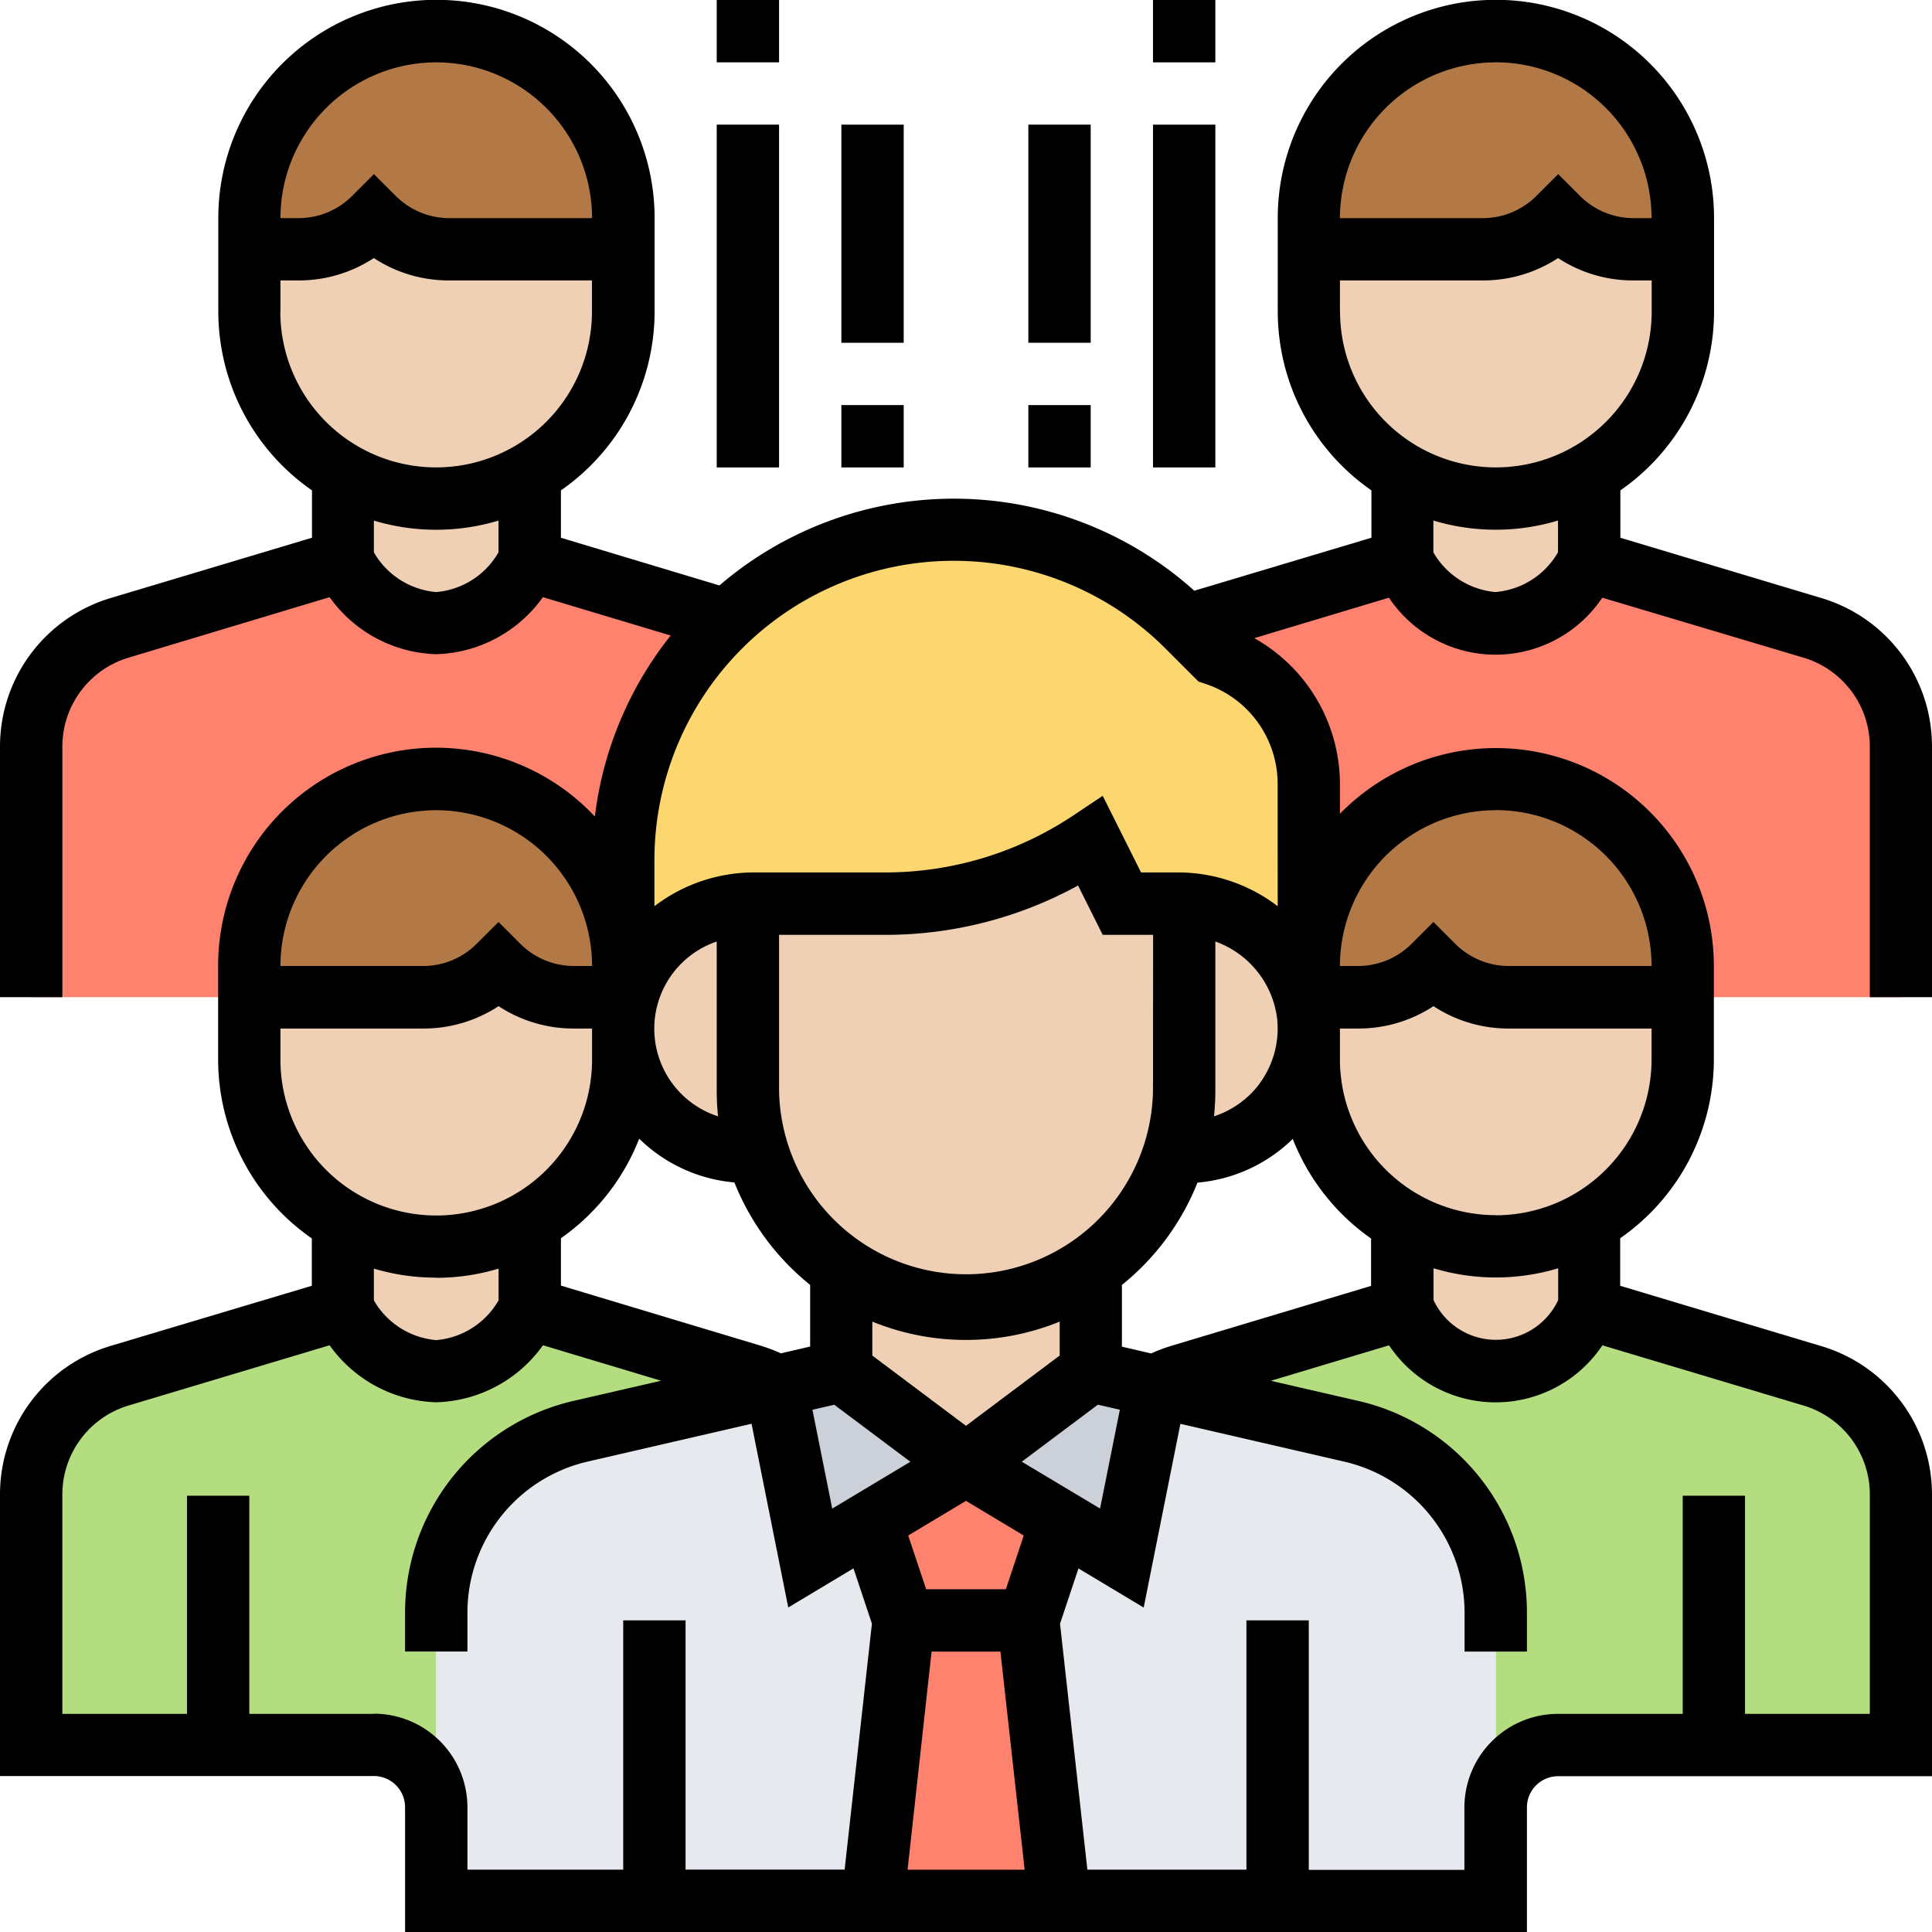 <svg xmlns="http://www.w3.org/2000/svg" xmlns:xlink="http://www.w3.org/1999/xlink" width="33" height="33" viewBox="0 0 33 33"><defs><clipPath id="a"><rect width="33" height="33" transform="translate(-6631 7333)" fill="#fff" stroke="#707070" stroke-width="1"/></clipPath></defs><g transform="translate(6691 -9742)"><g transform="translate(-60 2409)" clip-path="url(#a)"><g transform="translate(-6631 7333)"><path d="M22.355,16.5V13.392a2.3,2.3,0,0,0-.442-1.363,2.335,2.335,0,0,0-1.155-.852l-.442-.442.085-.09,3.55-1.065a1.969,1.969,0,0,0,1.6,1.065,1.969,1.969,0,0,0,1.6-1.065l3.806,1.139a2.135,2.135,0,0,1,1.517,2.044v4.269H28.742V16.5a3.194,3.194,0,0,0-6.387,0Zm0,0" fill="#ff826e"/><path d="M10.645,14.7v1.8a3.194,3.194,0,1,0-6.387,0v.532H.532V12.764A2.135,2.135,0,0,1,2.049,10.72L5.855,9.581a1.969,1.969,0,0,0,1.6,1.065,1.969,1.969,0,0,0,1.6-1.065l3.369,1.011a5.619,5.619,0,0,0-1.772,4.1Zm0,0" fill="#ff826e"/><path d="M29.274,29.806H26.613a1.068,1.068,0,0,0-1.065,1.065V27.555a3.193,3.193,0,0,0-2.475-3.108l-3.321-.766-.021-.005a2.221,2.221,0,0,1,.415-.181l3.806-1.139a1.969,1.969,0,0,0,1.6,1.065,1.969,1.969,0,0,0,1.6-1.065l3.806,1.139a2.135,2.135,0,0,1,1.517,2.044v4.269Zm0,0" fill="#b4dd7f"/><path d="M13.253,23.68l-3.327.766a3.193,3.193,0,0,0-2.475,3.108v3.316a1.068,1.068,0,0,0-1.065-1.065H.532V25.538a2.135,2.135,0,0,1,1.517-2.044l3.806-1.139a1.969,1.969,0,0,0,1.6,1.065,1.969,1.969,0,0,0,1.6-1.065l3.806,1.139a2.221,2.221,0,0,1,.415.181Zm0,0" fill="#b4dd7f"/><path d="M11.177,32.468H7.452V27.555a3.193,3.193,0,0,1,2.475-3.108l3.327-.766,1.118-.261h4.258l1.118.271.005-.01,3.321.766a3.193,3.193,0,0,1,2.475,3.108v4.913Zm0,0" fill="#e6e9ed"/><path d="M17.565,27.677l.532,4.79H14.9l.532-4.79Zm0,0" fill="#ff826e"/><path d="M18.145,26l-.048.08-.532,1.6H15.435l-.532-1.6L14.855,26l1.645-.985Zm0,0" fill="#ff826e"/><path d="M19.731,23.675l.021.005-.005.01-.586,2.922L18.145,26,16.5,25.016l2.129-1.6Zm0,0" fill="#ccd1d9"/><path d="M13.269,23.675l1.1-.255,2.129,1.6L14.855,26l-1.017.612-.586-2.933Zm0,0" fill="#ccd1d9"/><path d="M28.742,3.726v.532H27.9a1.817,1.817,0,0,1-1.283-.532,1.817,1.817,0,0,1-1.283.532H22.355V3.726a3.194,3.194,0,1,1,6.387,0Zm0,0" fill="#b27946"/><path d="M10.645,4.258H7.67a1.817,1.817,0,0,1-1.283-.532A1.817,1.817,0,0,1,5.1,4.258H4.258V3.726a3.194,3.194,0,0,1,6.387,0Zm0,0" fill="#b27946"/><path d="M23.952,8.085a3.172,3.172,0,0,0,3.194,0v1.5a1.969,1.969,0,0,1-1.6,1.065,1.969,1.969,0,0,1-1.6-1.065Zm0,0" fill="#f0d0b4"/><path d="M27.145,8.085a3.172,3.172,0,0,1-3.194,0,3.185,3.185,0,0,1-1.6-2.762V4.258H25.33a1.817,1.817,0,0,0,1.283-.532,1.817,1.817,0,0,0,1.283.532h.846V5.323a3.164,3.164,0,0,1-.937,2.257,3.066,3.066,0,0,1-.66.505Zm0,0" fill="#f0d0b4"/><path d="M5.855,8.085l1.6.431a3.117,3.117,0,0,0,1.6-.431v1.5a1.969,1.969,0,0,1-1.6,1.065,1.969,1.969,0,0,1-1.6-1.065Zm0,0" fill="#f0d0b4"/><path d="M9.048,8.085a3.117,3.117,0,0,1-1.6.431l-1.6-.431a3.066,3.066,0,0,1-.66-.505,3.164,3.164,0,0,1-.937-2.257V4.258H5.1a1.817,1.817,0,0,0,1.283-.532,1.817,1.817,0,0,0,1.283.532h2.975V5.323a3.185,3.185,0,0,1-1.6,2.762Zm0,0" fill="#f0d0b4"/><path d="M24.484,16.5a1.817,1.817,0,0,1-1.283.532h-.846V16.5a3.194,3.194,0,1,1,6.387,0v.532H25.767a1.817,1.817,0,0,1-1.283-.532Zm0,0" fill="#b27946"/><path d="M9.8,17.032A1.817,1.817,0,0,1,8.516,16.5a1.817,1.817,0,0,1-1.283.532H4.258V16.5a3.194,3.194,0,0,1,6.387,0v.532Zm0,0" fill="#b27946"/><path d="M12.418,10.592A5.634,5.634,0,0,1,18.453,9.48,5.7,5.7,0,0,1,20.284,10.7l.474.474a2.335,2.335,0,0,1,1.155.852,2.3,2.3,0,0,1,.442,1.363v4.173c0-.069-.005-.138-.011-.208a2.178,2.178,0,0,0-2.118-1.916.528.528,0,0,0-.09-.005h-.974l-.532-1.065a6.358,6.358,0,0,1-3.518,1.065H12.865a.528.528,0,0,0-.09.005,2.178,2.178,0,0,0-2.118,1.916c-.005.069-.011.139-.011.208V14.7a5.619,5.619,0,0,1,1.772-4.1Zm0,0" fill="#fcd770"/><path d="M23.952,20.859a3.172,3.172,0,0,0,3.194,0v1.5a1.969,1.969,0,0,1-1.6,1.065,1.969,1.969,0,0,1-1.6-1.065Zm0,0" fill="#f0d0b4"/><path d="M5.855,20.859l1.6.431a3.117,3.117,0,0,0,1.6-.431v1.5a1.969,1.969,0,0,1-1.6,1.065,1.969,1.969,0,0,1-1.6-1.065Zm0,0" fill="#f0d0b4"/><path d="M9.048,20.859a3.117,3.117,0,0,1-1.6.431l-1.6-.431a3.066,3.066,0,0,1-.66-.505A3.164,3.164,0,0,1,4.258,18.1V17.032H7.233A1.817,1.817,0,0,0,8.516,16.5a1.817,1.817,0,0,0,1.283.532h.846V18.1a3.185,3.185,0,0,1-1.6,2.762Zm0,0" fill="#f0d0b4"/><path d="M23.952,20.859a3.185,3.185,0,0,1-1.6-2.762V17.032H23.2a1.817,1.817,0,0,0,1.283-.532,1.817,1.817,0,0,0,1.283.532h2.975V18.1a3.164,3.164,0,0,1-.937,2.257,3.066,3.066,0,0,1-.66.505,3.172,3.172,0,0,1-3.194,0Zm0,0" fill="#f0d0b4"/><path d="M14.371,23.419v-1.6l.048-.1a6.086,6.086,0,0,0,2.081.633,3.71,3.71,0,0,0,2.081-.633l.048.1v1.6l-2.129,1.6Zm0,0" fill="#f0d0b4"/><path d="M22.355,17.565v.005a2.127,2.127,0,0,1-2.129,2.124l-.144-.037a3.628,3.628,0,0,0,.144-1.027V15.441a2.178,2.178,0,0,1,2.118,1.916c.005.069.011.139.011.208Zm0,0" fill="#f0d0b4"/><path d="M12.774,18.629a3.628,3.628,0,0,0,.144,1.027l-.144.037a2.127,2.127,0,0,1-2.129-2.124v-.005c0-.069.005-.138.011-.208a2.178,2.178,0,0,1,2.118-1.916Zm0,0" fill="#f0d0b4"/><path d="M20.226,15.441v3.188a3.628,3.628,0,0,1-.144,1.027,3.72,3.72,0,0,1-3.582,2.7,6.086,6.086,0,0,1-2.081-.633,3.861,3.861,0,0,1-.554-.458,3.707,3.707,0,0,1-.947-1.607,3.628,3.628,0,0,1-.144-1.027V15.441a.528.528,0,0,1,.09-.005h2.246a6.358,6.358,0,0,0,3.518-1.065l.532,1.065h.974a.528.528,0,0,1,.09.005Zm0,0" fill="#f0d0b4"/><path d="M33,17.032V12.761a2.645,2.645,0,0,0-1.9-2.549L27.677,9.185V8.376a3.722,3.722,0,0,0,1.6-3.053v-1.6a3.726,3.726,0,0,0-7.452,0v1.6a3.72,3.72,0,0,0,1.6,3.053v.809L20.4,10.09A6.151,6.151,0,0,0,12.288,10L9.581,9.185V8.376a3.722,3.722,0,0,0,1.6-3.053v-1.6a3.726,3.726,0,1,0-7.452,0v1.6a3.72,3.72,0,0,0,1.6,3.053v.809L1.9,10.212A2.646,2.646,0,0,0,0,12.761v4.271H1.065V12.761A1.586,1.586,0,0,1,2.2,11.232L5.63,10.2a2.315,2.315,0,0,0,1.822.974A2.315,2.315,0,0,0,9.273,10.2l2.183.655a6.143,6.143,0,0,0-1.295,3.092A3.721,3.721,0,0,0,3.726,16.5v1.6a3.72,3.72,0,0,0,1.6,3.053v.809L1.9,22.986A2.646,2.646,0,0,0,0,25.536v4.8H6.387a.533.533,0,0,1,.532.532V33H26.081V30.871a.533.533,0,0,1,.532-.532H33v-4.8a2.645,2.645,0,0,0-1.9-2.549l-3.426-1.028V21.15a3.722,3.722,0,0,0,1.6-3.053V16.5a3.723,3.723,0,0,0-6.387-2.6v-.5a2.862,2.862,0,0,0-1.463-2.5l2.3-.691a2.192,2.192,0,0,0,3.644,0L30.8,11.232a1.586,1.586,0,0,1,1.138,1.529v4.271ZM7.452,1.065a2.664,2.664,0,0,1,2.661,2.661H7.672a1.294,1.294,0,0,1-.909-.376l-.376-.376-.376.376a1.294,1.294,0,0,1-.909.376H4.79A2.664,2.664,0,0,1,7.452,1.065ZM4.79,5.323V4.79H5.1a2.331,2.331,0,0,0,1.285-.382,2.331,2.331,0,0,0,1.285.382h2.441v.532a2.661,2.661,0,0,1-5.323,0Zm2.661,4.79a1.362,1.362,0,0,1-1.065-.679V8.892a3.694,3.694,0,0,0,2.129,0v.542a1.36,1.36,0,0,1-1.065.679Zm14.631,9.342a3.742,3.742,0,0,0,1.337,1.7v.809l-3.426,1.028a2.613,2.613,0,0,0-.33.126l-.5-.116V21.948A4.28,4.28,0,0,0,20.454,20.2a2.651,2.651,0,0,0,1.628-.747ZM16.5,22.887a4.229,4.229,0,0,0,1.6-.313v.58l-1.6,1.2-1.6-1.2v-.58a4.229,4.229,0,0,0,1.6.313Zm-2.25,1.107,1.3.974-1.335.8-.338-1.688Zm1.662,4.216h1.176l.414,3.726h-2Zm1.269-1.065H15.819l-.306-.917.987-.592.986.592Zm.272-2.178,1.3-.974.375.086-.338,1.688Zm3.955-6.329a1.6,1.6,0,0,1-.672.43,4.316,4.316,0,0,0,.023-.44V16.082a1.607,1.607,0,0,1,1.056,1.323,1.588,1.588,0,0,1-.407,1.233Zm-1.714-.01a3.194,3.194,0,0,1-6.387,0V15.968h1.807a6.845,6.845,0,0,0,3.3-.843l.421.843h.861Zm-7.429.44a1.573,1.573,0,0,1-.023-2.986v2.546a4.316,4.316,0,0,0,.023.44Zm.281,1.133a4.271,4.271,0,0,0,1.292,1.746V23l-.5.116a2.755,2.755,0,0,0-.329-.126L9.581,21.959V21.15a3.745,3.745,0,0,0,1.337-1.7,2.651,2.651,0,0,0,1.628.747ZM7.452,13.839A2.664,2.664,0,0,1,10.113,16.5H9.8a1.294,1.294,0,0,1-.909-.376l-.376-.376-.376.376a1.294,1.294,0,0,1-.909.376H4.79a2.664,2.664,0,0,1,2.661-2.661ZM4.79,18.1v-.532H7.231a2.331,2.331,0,0,0,1.285-.382,2.331,2.331,0,0,0,1.285.382h.312V18.1a2.661,2.661,0,0,1-5.323,0Zm2.661,3.726a3.7,3.7,0,0,0,1.065-.157v.542a1.36,1.36,0,0,1-1.065.679,1.362,1.362,0,0,1-1.065-.679v-.542A3.721,3.721,0,0,0,7.452,21.823ZM6.387,29.274H4.258V25.548H3.194v3.726H1.065V25.536A1.586,1.586,0,0,1,2.2,24.006L5.63,22.978a2.315,2.315,0,0,0,1.822.974,2.315,2.315,0,0,0,1.822-.974l2.018.606-1.485.342a3.709,3.709,0,0,0-2.888,3.63v.653H7.984v-.653a2.65,2.65,0,0,1,2.063-2.593l2.79-.644.627,3.138,1.114-.668.315.945-.466,4.2H11.71V27.677H10.645v4.258H7.984V30.871a1.6,1.6,0,0,0-1.6-1.6ZM30.8,24.006a1.586,1.586,0,0,1,1.138,1.529v3.739H29.806V25.548H28.742v3.726H26.613a1.6,1.6,0,0,0-1.6,1.6v1.065H22.355V27.677H21.29v4.258H18.573l-.467-4.2.315-.945,1.114.668.627-3.138,2.791.644a2.65,2.65,0,0,1,2.063,2.593v.653h1.065v-.653a3.709,3.709,0,0,0-2.888-3.63l-1.485-.342,2.018-.606a2.191,2.191,0,0,0,3.644,0Zm-4.185-1.8a1.174,1.174,0,0,1-2.129,0v-.543a3.688,3.688,0,0,0,2.129,0Zm-1.065-1.45A2.664,2.664,0,0,1,22.887,18.1v-.532H23.2a2.331,2.331,0,0,0,1.285-.382,2.331,2.331,0,0,0,1.285.382H28.21V18.1A2.664,2.664,0,0,1,25.548,20.758Zm0-6.919A2.664,2.664,0,0,1,28.21,16.5H25.769a1.294,1.294,0,0,1-.909-.376l-.376-.376-.376.376a1.294,1.294,0,0,1-.909.376h-.312a2.664,2.664,0,0,1,2.661-2.661Zm-3.726,1.642a2.8,2.8,0,0,0-1.688-.577H19.49l-.655-1.309-.5.334a5.787,5.787,0,0,1-3.221.975H12.866a2.8,2.8,0,0,0-1.688.577v-.787a5.113,5.113,0,0,1,8.728-3.616l.565.565.119.04a1.8,1.8,0,0,1,1.233,1.71ZM25.548,1.064A2.664,2.664,0,0,1,28.21,3.726H27.9a1.294,1.294,0,0,1-.909-.376l-.376-.376-.376.376a1.294,1.294,0,0,1-.909.376H22.887a2.664,2.664,0,0,1,2.661-2.661ZM22.887,5.323V4.79h2.441a2.331,2.331,0,0,0,1.285-.382A2.331,2.331,0,0,0,27.9,4.79h.312v.532a2.661,2.661,0,1,1-5.323,0Zm2.661,4.79a1.361,1.361,0,0,1-1.065-.679V8.891a3.688,3.688,0,0,0,2.129,0v.542a1.36,1.36,0,0,1-1.065.679Zm0,0"/><path d="M12.242,0h1.065V1.065H12.242Zm0,0"/><path d="M12.242,2.129h1.065V7.984H12.242Zm0,0"/><path d="M19.694,0h1.065V1.065H19.694Zm0,0"/><path d="M19.694,2.129h1.065V7.984H19.694Zm0,0"/><path d="M14.371,2.129h1.065V5.855H14.371Zm0,0"/><path d="M14.371,6.919h1.065V7.984H14.371Zm0,0"/><path d="M17.565,2.129h1.065V5.855H17.565Zm0,0"/><path d="M17.565,6.919h1.065V7.984H17.565Zm0,0"/></g></g></g></svg>